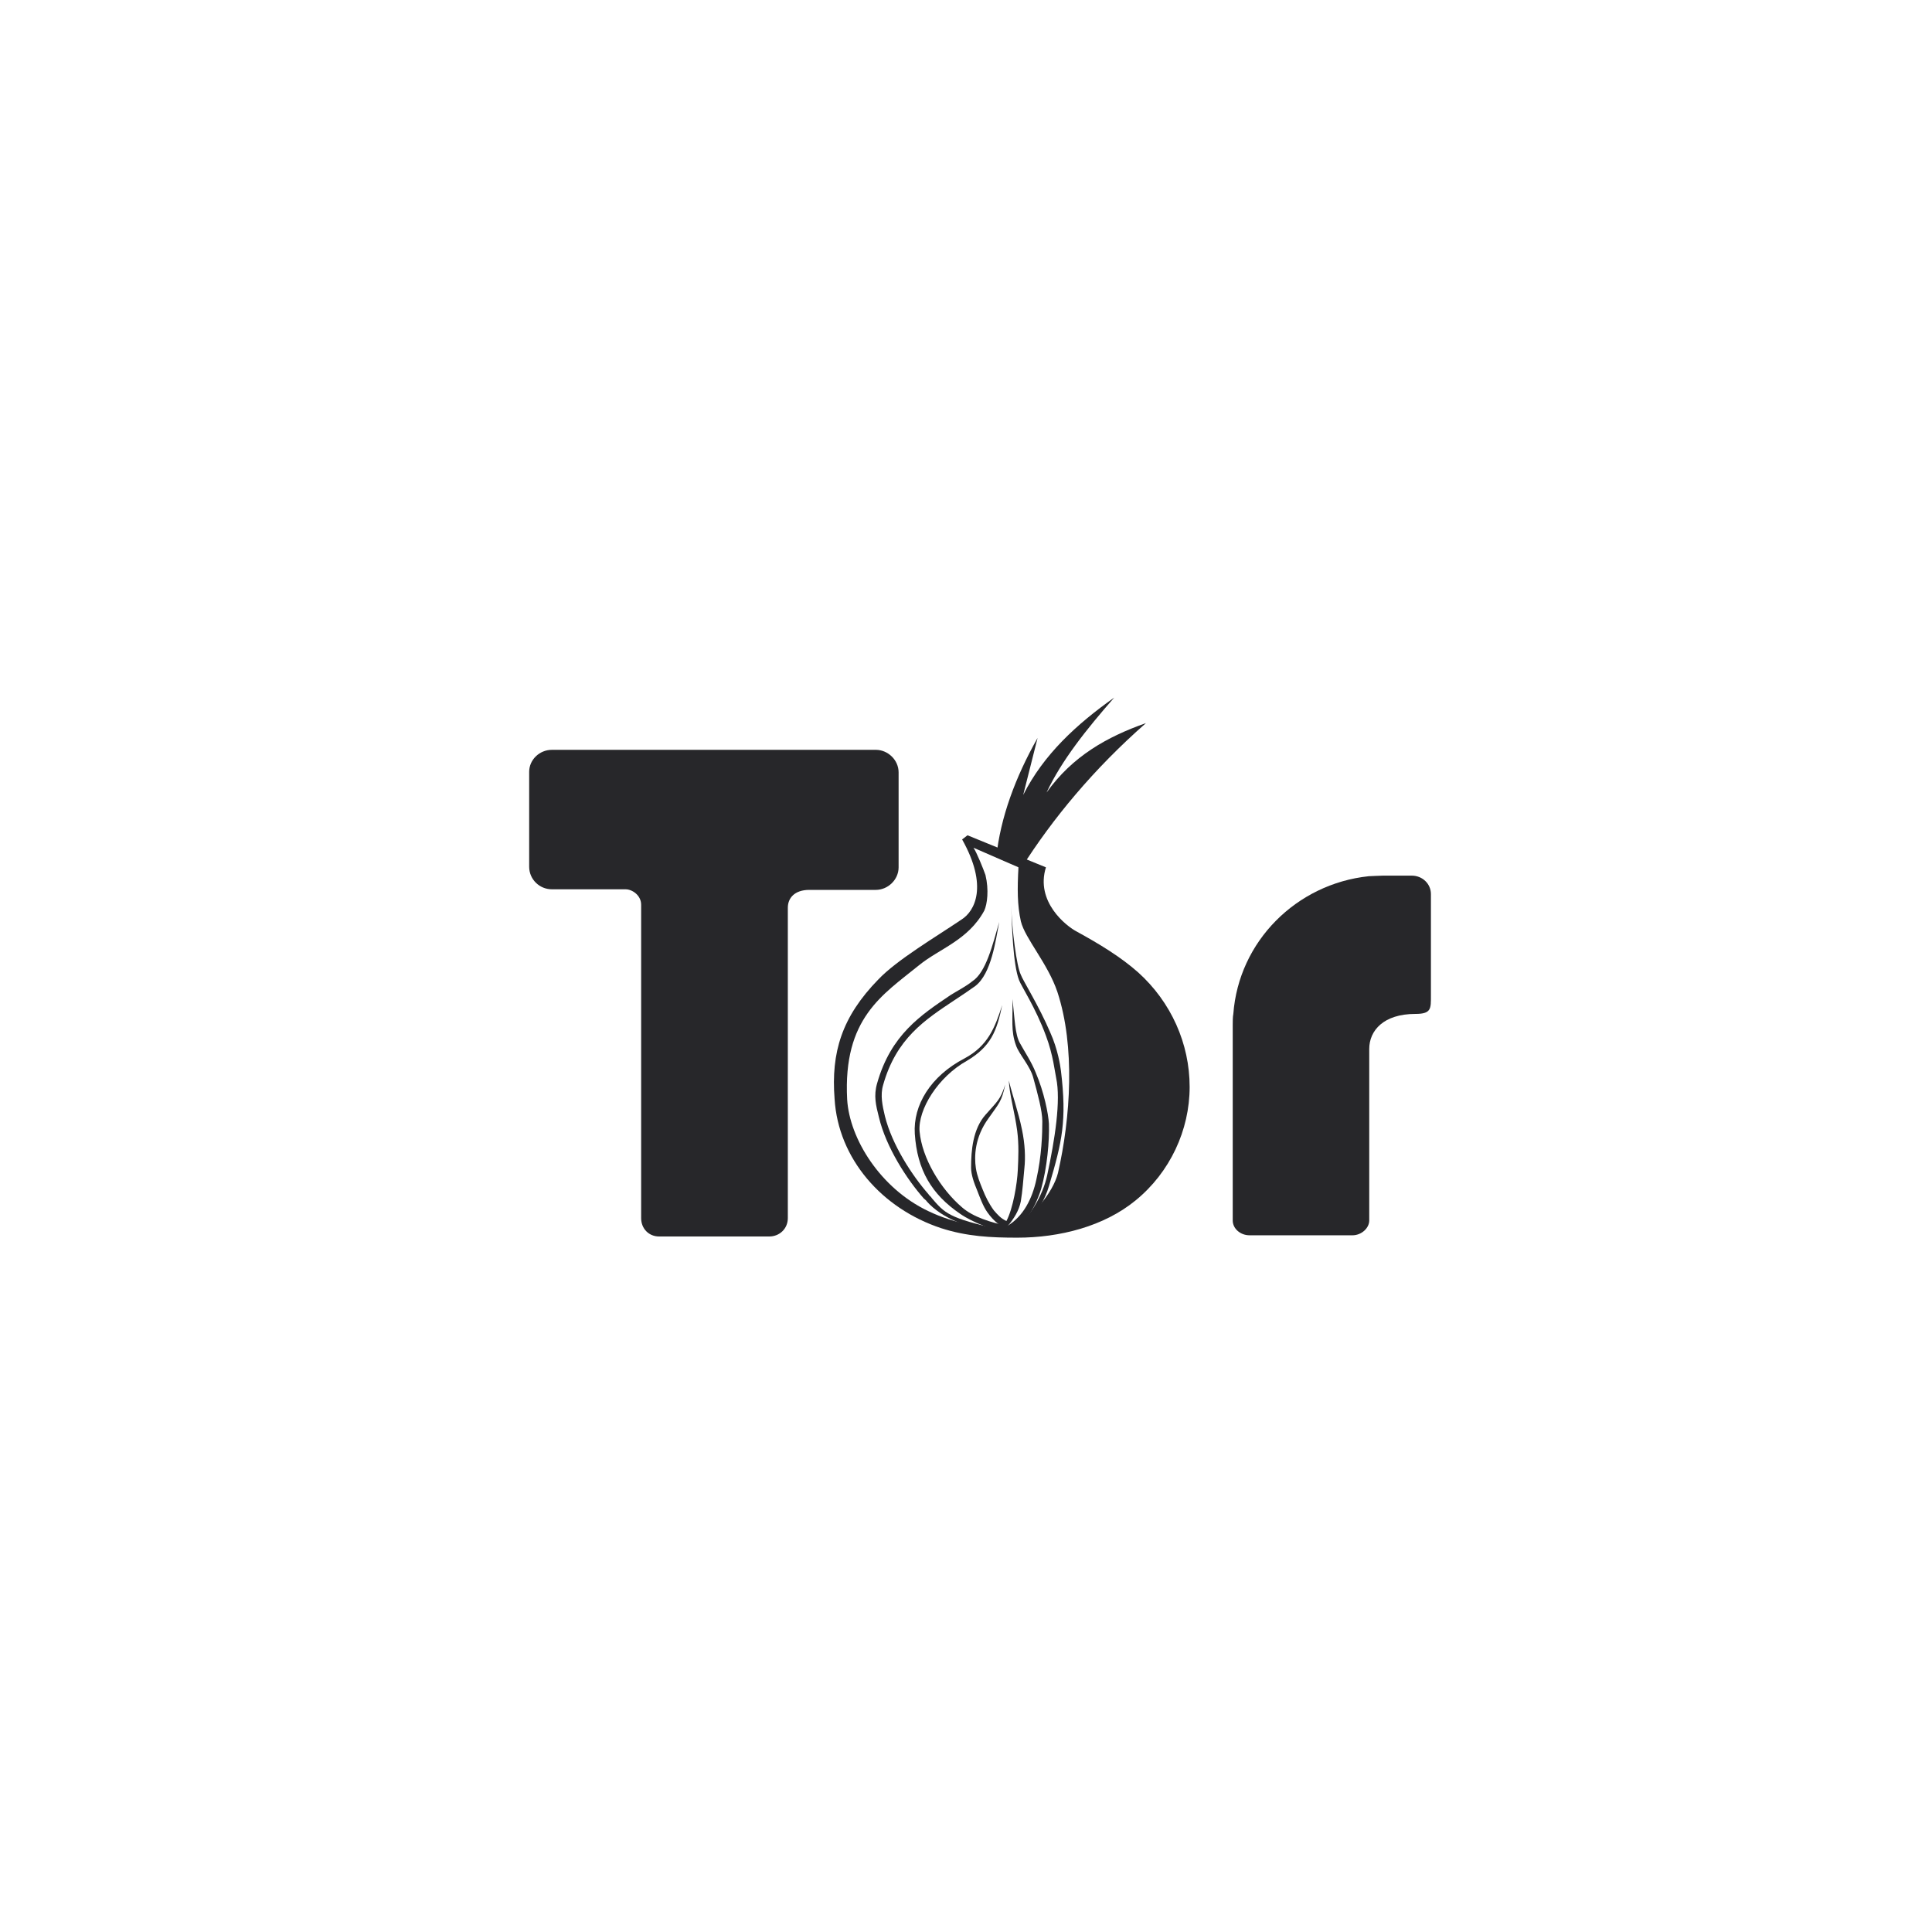 <svg width="128" height="128" viewBox="0 0 128 128" fill="none" xmlns="http://www.w3.org/2000/svg">
<path d="M68.742 48.891L67.79 52.666C69.139 49.992 71.32 47.987 73.82 46.217C71.995 48.301 70.329 50.385 69.337 52.508C71.043 50.11 73.344 48.812 75.922 47.908C72.471 50.936 69.734 54.239 67.671 57.502L66.005 56.794C66.282 54.16 67.274 51.486 68.742 48.891Z" fill="#27272A"/>
<path d="M67.474 57.346L68.625 57.936C68.506 58.683 68.664 60.334 69.418 60.727C72.75 62.772 75.845 64.974 77.074 67.215C81.438 75.04 74.02 82.314 67.553 81.606C71.044 79.051 72.076 73.782 70.767 68.002C70.251 65.76 69.418 63.716 67.95 61.396C67.315 60.334 67.553 58.919 67.474 57.346Z" fill="#27272A"/>
<path d="M66.203 61.08C65.965 62.299 65.688 64.501 64.616 65.327C64.18 65.641 63.704 65.956 63.228 66.271C61.284 67.568 59.38 68.787 58.507 71.893C58.309 72.562 58.468 73.27 58.626 73.938C59.102 75.865 60.451 77.909 61.522 79.128C61.522 79.168 61.721 79.325 61.721 79.364C62.593 80.387 62.871 80.701 66.203 81.448L66.124 81.802C64.101 81.291 62.474 80.78 61.403 79.6C61.403 79.561 61.205 79.404 61.205 79.404C60.094 78.145 58.706 76.022 58.23 74.017C58.031 73.23 57.872 72.601 58.111 71.775C59.023 68.551 61.006 67.254 62.99 65.917C63.426 65.641 63.982 65.366 64.418 65.012C65.331 64.422 65.767 62.575 66.203 61.08Z" fill="#27272A"/>
<path d="M67.074 66.191C67.114 67.568 66.955 68.275 67.312 69.258C67.51 69.848 68.264 70.635 68.462 71.421C68.74 72.443 69.057 73.584 69.057 74.291C69.057 75.078 69.018 76.572 68.661 78.145C68.383 79.442 67.788 80.583 66.756 81.212C65.685 81.015 64.456 80.622 63.742 79.993C62.313 78.774 61.084 76.729 60.925 74.96C60.806 73.505 62.155 71.342 64.059 70.281C65.646 69.337 66.042 68.315 66.399 66.585C65.923 68.079 65.447 69.298 63.9 70.123C61.639 71.303 60.489 73.23 60.608 75.117C60.766 77.516 61.718 79.128 63.623 80.425C64.416 80.976 65.923 81.566 66.876 81.723V81.605C67.59 81.487 68.502 80.307 68.978 78.774C69.375 77.358 69.533 75.589 69.494 74.449C69.454 73.78 69.176 72.365 68.621 71.067C68.343 70.359 67.867 69.652 67.59 69.14C67.233 68.551 67.233 67.45 67.074 66.191Z" fill="#27272A"/>
<path d="M66.837 71.579C66.876 72.522 67.233 73.702 67.392 74.921C67.511 75.825 67.471 76.73 67.432 77.516C67.392 78.42 67.114 80.072 66.678 80.897C66.281 80.701 66.123 80.504 65.845 80.19C65.528 79.757 65.29 79.285 65.091 78.774C64.933 78.381 64.734 77.909 64.655 77.398C64.536 76.612 64.575 75.353 65.488 74.095C66.202 73.073 66.361 72.994 66.599 71.854C66.281 72.876 66.043 72.994 65.29 73.859C64.456 74.803 64.337 76.218 64.337 77.359C64.337 77.831 64.536 78.381 64.734 78.853C64.933 79.364 65.131 79.915 65.409 80.308C65.845 80.937 66.4 81.33 66.678 81.369V81.33C67.194 80.74 67.511 80.19 67.63 79.6C67.749 78.892 67.789 78.224 67.868 77.398C67.947 76.69 67.908 75.786 67.709 74.842C67.471 73.663 67.035 72.444 66.837 71.579Z" fill="#27272A"/>
<path d="M66.998 59.979C67.038 61.355 67.117 63.911 67.514 64.933C67.633 65.287 68.625 66.781 69.299 68.629C69.775 69.888 69.894 71.067 69.974 71.421C70.291 72.915 69.894 75.471 69.378 77.87C69.101 79.167 68.188 80.779 67.157 81.408L66.959 81.762C67.554 81.723 68.982 80.347 69.497 78.577C70.37 75.628 70.688 74.252 70.291 70.949C70.251 70.635 70.093 69.534 69.577 68.393C68.823 66.624 67.752 64.933 67.633 64.579C67.355 64.029 67.038 61.591 66.998 59.979Z" fill="#27272A"/>
<path d="M67.476 57.462C67.397 58.877 67.397 59.978 67.635 61.04C67.912 62.18 69.42 63.832 70.055 65.719C71.245 69.337 70.927 74.055 70.094 77.712C69.777 79.009 68.269 80.897 66.722 81.487L67.833 81.762C68.428 81.722 70.015 80.268 70.65 78.616C71.641 75.982 71.84 72.876 71.443 69.573C71.403 69.258 70.888 66.427 70.372 65.247C69.658 63.478 68.507 62.22 68.111 61.119C67.793 60.293 67.674 58.091 67.873 57.658L67.476 57.462Z" fill="#27272A"/>
<path d="M36.566 49.678H58.028C58.821 49.678 59.535 50.346 59.535 51.172V57.463C59.535 58.289 58.821 58.957 58.028 58.957H53.624C52.633 58.957 52.196 59.508 52.196 60.137V80.701C52.196 81.409 51.641 81.92 50.967 81.92H43.667C42.993 81.92 42.477 81.409 42.477 80.701V59.94C42.477 59.311 41.882 58.918 41.446 58.918H36.566C35.733 58.918 35.059 58.25 35.059 57.424V51.133C35.059 50.346 35.733 49.678 36.566 49.678Z" fill="#27272A"/>
<path d="M91.628 58.013H93.532C94.246 58.013 94.802 58.563 94.802 59.232V65.956C94.802 66.821 94.841 67.175 93.77 67.175C91.668 67.175 90.716 68.275 90.716 69.495V80.858C90.716 81.369 90.2 81.841 89.605 81.841H82.782C82.187 81.841 81.671 81.409 81.671 80.858V67.922C81.671 67.686 81.671 67.371 81.711 67.175C82.068 62.377 85.876 58.563 90.676 58.052C90.795 58.052 91.35 58.013 91.628 58.013Z" fill="#27272A"/>
<path d="M75.406 64.423C74.255 63.4 72.827 62.535 71.32 61.709C70.645 61.356 68.582 59.743 69.296 57.463L64.1 55.34L63.743 55.615C65.488 58.721 64.576 60.373 63.703 60.923C61.957 62.103 59.419 63.597 58.189 64.894C55.769 67.372 55.055 69.731 55.293 72.798C55.531 76.769 58.427 80.072 62.354 81.37C64.06 81.92 65.647 81.999 67.392 81.999C70.209 81.999 73.144 81.252 75.247 79.522C77.508 77.674 78.817 74.882 78.817 72.011C78.817 69.141 77.588 66.389 75.406 64.423ZM74.652 78.932C72.708 80.505 69.217 81.606 67.353 81.527C65.29 81.409 63.267 81.094 61.481 80.229C58.347 78.735 56.285 75.472 56.126 72.837C55.848 67.45 58.466 65.917 60.886 63.951C62.235 62.85 64.139 62.299 65.21 60.333C65.409 59.901 65.528 58.957 65.29 57.974C65.171 57.62 64.695 56.441 64.496 56.165L68.384 57.856C67.908 59.626 69.376 61.474 70.566 62.142C71.756 62.81 73.621 64.069 74.771 65.091C76.794 66.86 77.826 69.377 77.826 72.011C77.826 74.646 76.715 77.241 74.652 78.932Z" fill="#27272A"/>
</svg>
